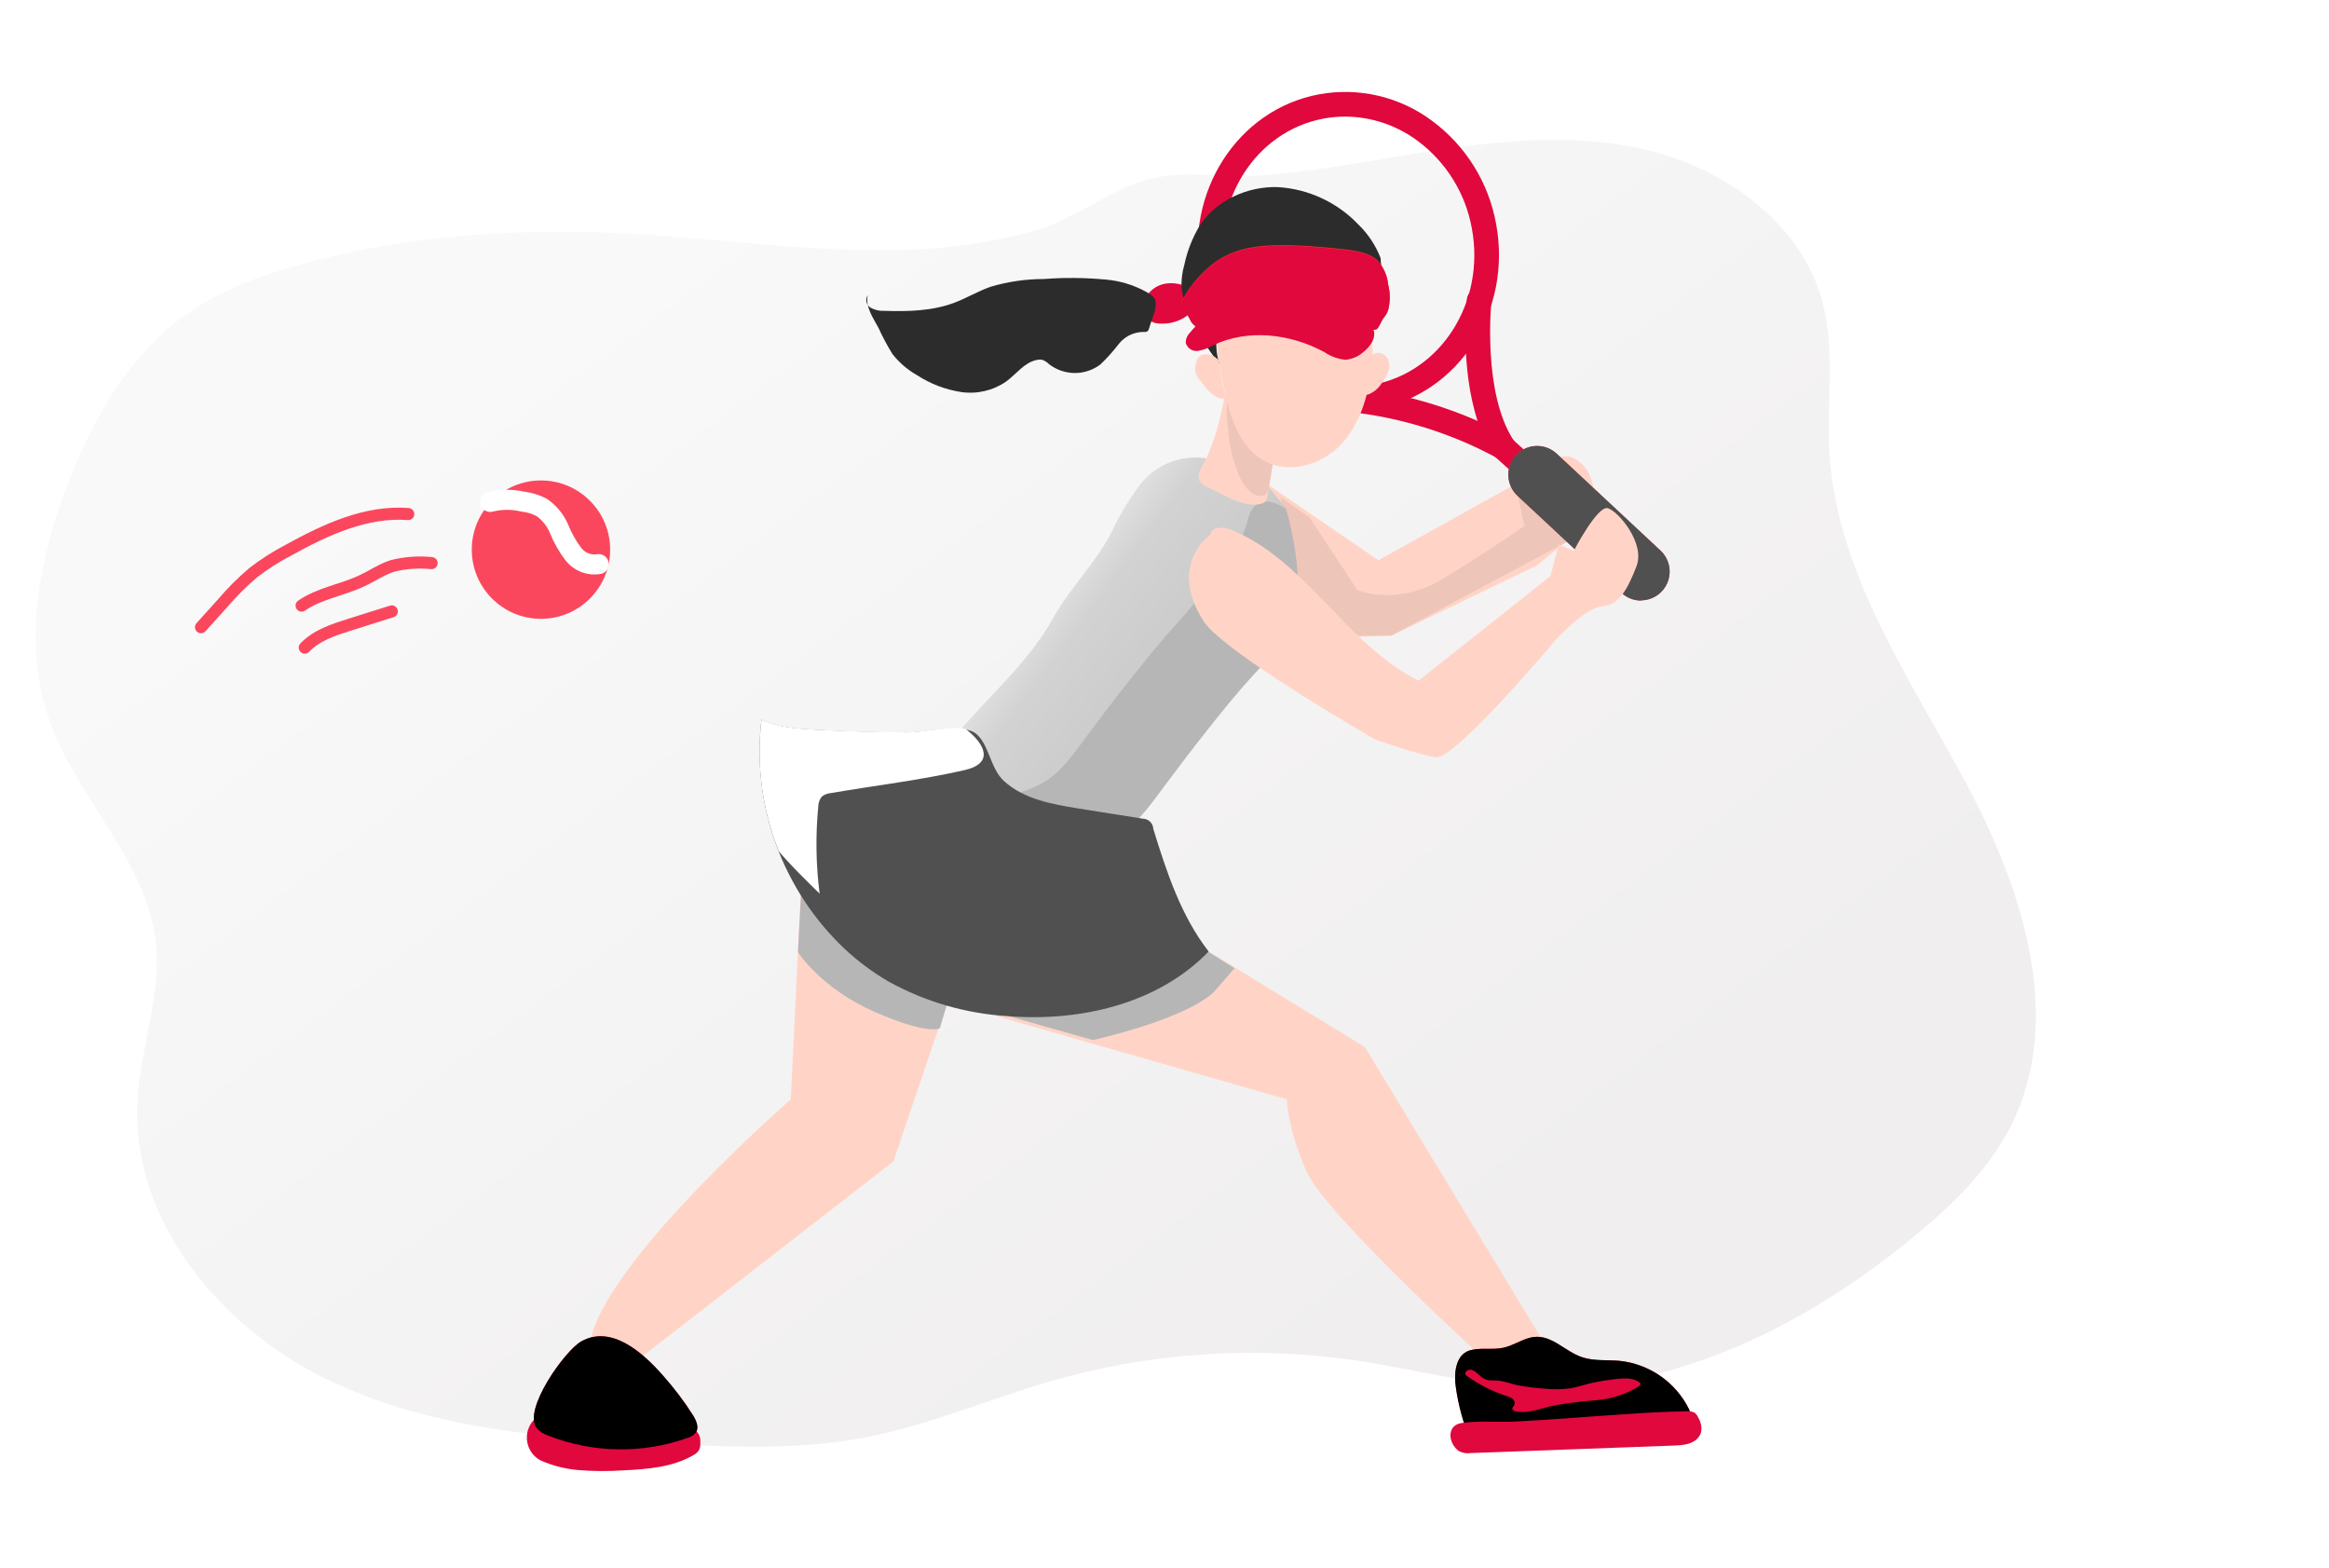 <svg width="260" height="175" viewBox="0 0 260 175" fill="none" xmlns="http://www.w3.org/2000/svg">
<mask id="mask0" mask-type="alpha" maskUnits="userSpaceOnUse" x="0" y="0" width="260" height="175">
<rect width="260" height="174.474" fill="#C4C4C4"/>
</mask>
<g mask="url(#mask0)">
<g filter="url(#filter0_dd)">
<path d="M102.987 29.887C93.064 30.206 83.181 28.747 73.269 28.137C60.565 27.385 47.672 28.137 35.412 31.557C30.977 32.799 26.583 34.407 22.821 37.069C16.552 41.508 12.499 48.468 9.712 55.65C6.349 64.199 4.468 73.837 7.535 82.478C10.601 91.118 18.427 98.095 19.401 107.271C20.034 113.193 17.652 119.013 17.338 124.94C16.637 138.124 26.458 150.07 38.319 155.884C50.18 161.698 63.762 162.604 76.957 163.214C84.195 163.544 91.514 163.812 98.616 162.456C105.717 161.099 112.454 158.147 119.425 156.14C130.555 152.947 142.242 152.187 153.692 153.912C159.853 154.841 165.923 156.488 172.147 156.853C188.078 157.782 203.438 150.139 215.738 139.976C219.956 136.494 223.997 132.595 226.465 127.716C232.524 115.747 227.799 101.207 221.461 89.386C215.123 77.565 207.018 65.932 206.231 52.543C205.901 46.906 206.898 41.144 205.439 35.672C203.028 26.684 194.228 20.551 185.125 18.573C176.023 16.595 166.573 18.049 157.391 19.576C152.5 20.391 147.587 21.252 142.634 21.588C138.394 21.879 133.731 20.881 129.713 22.158C125.49 23.498 121.808 26.547 117.356 27.806C112.668 29.077 107.843 29.776 102.987 29.887Z" fill="url(#paint0_linear)"/>
</g>
<path d="M132.782 32.121C132.014 31.72 131.147 31.552 130.285 31.637C129.856 31.681 129.441 31.816 129.068 32.032C128.695 32.248 128.372 32.541 128.119 32.891C127.876 33.247 127.736 33.664 127.717 34.095C127.698 34.526 127.8 34.954 128.011 35.33C128.161 35.593 128.385 35.807 128.655 35.946C128.957 36.076 129.284 36.136 129.613 36.122C130.586 36.161 131.546 35.894 132.36 35.358C133.494 34.555 134.303 32.868 132.782 32.121Z" fill="#E0083C"/>
<path d="M89.554 96.299L88.277 122.723C88.277 122.723 68.135 140.267 65.969 149.363L71.577 151.518L99.734 129.648L107.747 106.04C107.747 106.04 101.466 89.585 89.554 96.299Z" fill="url(#paint1_linear)"/>
<path d="M89.078 106.291C89.078 106.291 91.632 110.315 97.628 112.948C103.624 115.581 104.923 114.783 104.923 114.783L105.961 111.272L89.534 97.798L89.078 106.291Z" fill="#B6B6B6"/>
<path d="M130.053 103.23L152.362 116.875L172.311 149.791L166.68 152.607C166.68 152.607 148.03 135.718 145.842 130.737C143.653 125.755 143.676 122.723 143.676 122.723L111.188 113.41L130.053 103.23Z" fill="url(#paint2_linear)"/>
<path d="M122.016 116.1C122.016 116.1 132.304 113.82 135.53 110.714L137.81 108.086L132.681 104.854L119.161 108.086L112.789 111.671L112.566 113.427L122.016 116.1Z" fill="#B6B6B6"/>
<path d="M140.639 53.483L153.879 62.534L173.372 51.705C173.372 51.705 174.563 49.864 176.621 51.813C178.678 53.763 177.812 57.986 177.812 57.986L171.639 63.076L155.287 70.981L151.388 71.09L137.293 65.327C137.293 65.327 139.094 53.837 140.639 53.483Z" fill="url(#paint3_linear)"/>
<path d="M146.172 57.73L151.541 65.863C151.541 65.863 155.845 67.772 161.105 64.586C166.366 61.4 170.196 58.687 170.196 58.687L169.438 55.342L175.622 60.118L155.309 70.947H146.412L142.906 55.478L146.172 57.73Z" fill="url(#paint4_linear)"/>
<path d="M150.887 45.897C142.879 45.897 135.64 39.798 134.022 31.158C132.221 21.468 138.148 12.223 147.245 10.531C149.448 10.125 151.711 10.181 153.891 10.695C156.07 11.209 158.12 12.17 159.91 13.517C163.65 16.298 166.191 20.398 167.017 24.985C168.824 34.674 162.89 43.919 153.8 45.618C152.839 45.798 151.864 45.891 150.887 45.897ZM150.175 13.016C149.362 13.016 148.551 13.09 147.752 13.238C140.143 14.663 135.213 22.477 136.723 30.662C138.234 38.847 145.683 44.341 153.292 42.939C160.901 41.537 165.832 33.7 164.315 25.515C163.62 21.608 161.461 18.112 158.279 15.74C155.94 13.987 153.098 13.032 150.175 13.016Z" fill="#E0083C"/>
<path d="M172.414 54.31L167.159 51.146C161.999 48.339 156.335 46.578 150.493 45.965C150.314 45.947 150.139 45.894 149.98 45.808C149.821 45.722 149.681 45.606 149.567 45.466C149.453 45.326 149.367 45.165 149.316 44.992C149.264 44.819 149.247 44.638 149.265 44.458C149.283 44.278 149.337 44.104 149.422 43.945C149.508 43.786 149.624 43.646 149.764 43.532C149.904 43.417 150.065 43.332 150.238 43.28C150.411 43.228 150.593 43.211 150.772 43.23C155.664 43.75 160.446 45.017 164.953 46.986C162.987 41.001 163.711 33.779 163.751 33.409C163.769 33.229 163.823 33.055 163.909 32.896C163.995 32.738 164.112 32.597 164.252 32.483C164.392 32.37 164.554 32.285 164.727 32.233C164.9 32.182 165.081 32.165 165.261 32.184C165.441 32.202 165.615 32.256 165.774 32.342C165.933 32.428 166.073 32.545 166.187 32.685C166.3 32.825 166.385 32.987 166.437 33.16C166.488 33.333 166.505 33.514 166.486 33.694C166.486 33.797 165.466 43.891 169.011 49.209L172.414 54.31Z" fill="#E0083C"/>
<path d="M153.825 39.388C154.068 39.385 154.306 39.454 154.509 39.587C154.712 39.72 154.871 39.911 154.965 40.135C155.144 40.587 155.144 41.09 154.965 41.543C154.789 41.992 154.545 42.411 154.241 42.785C153.882 43.366 153.341 43.811 152.702 44.05C152.641 44.068 152.576 44.068 152.514 44.05C152.444 44.014 152.389 43.953 152.36 43.879C152.252 43.627 152.194 43.356 152.189 43.081C152.149 41.999 152.286 39.474 153.825 39.388Z" fill="url(#paint5_linear)"/>
<path d="M182.888 64.883C182.549 64.884 182.221 64.758 181.97 64.529L165.897 50.092C165.626 49.848 165.463 49.506 165.443 49.142C165.424 48.777 165.55 48.42 165.795 48.148C166.039 47.877 166.381 47.714 166.745 47.695C167.11 47.675 167.467 47.802 167.738 48.046L183.811 62.489C184.018 62.675 184.163 62.919 184.228 63.19C184.292 63.46 184.273 63.744 184.173 64.004C184.073 64.263 183.897 64.486 183.667 64.643C183.438 64.8 183.166 64.883 182.888 64.883Z" fill="#E0083C"/>
<path d="M183.202 67.037C182.391 67.038 181.611 66.73 181.019 66.177L169.414 55.347C169.105 55.061 168.854 54.717 168.678 54.334C168.501 53.952 168.402 53.538 168.385 53.117C168.369 52.696 168.435 52.276 168.581 51.881C168.727 51.485 168.949 51.123 169.235 50.813C169.521 50.504 169.865 50.253 170.247 50.077C170.63 49.9 171.043 49.801 171.464 49.784C171.885 49.767 172.306 49.834 172.701 49.98C173.096 50.125 173.459 50.347 173.769 50.633L185.373 61.463C185.843 61.903 186.169 62.473 186.311 63.101C186.452 63.728 186.401 64.384 186.165 64.982C185.93 65.581 185.519 66.095 184.988 66.457C184.456 66.819 183.828 67.013 183.185 67.014L183.202 67.037Z" fill="#FF2D2D"/>
<path d="M183.202 67.037C182.391 67.038 181.611 66.73 181.019 66.177L169.414 55.347C169.105 55.061 168.854 54.717 168.678 54.334C168.501 53.952 168.402 53.538 168.385 53.117C168.369 52.696 168.435 52.276 168.581 51.881C168.727 51.485 168.949 51.123 169.235 50.813C169.521 50.504 169.865 50.253 170.247 50.077C170.63 49.9 171.043 49.801 171.464 49.784C171.885 49.767 172.306 49.834 172.701 49.98C173.096 50.125 173.459 50.347 173.769 50.633L185.373 61.463C185.843 61.903 186.169 62.473 186.311 63.101C186.452 63.728 186.401 64.384 186.165 64.982C185.93 65.581 185.519 66.095 184.988 66.457C184.456 66.819 183.828 67.013 183.185 67.014L183.202 67.037Z" fill="#505050"/>
<path d="M154.128 28.821C153.588 27.409 152.746 26.133 151.66 25.082C149.299 22.592 146.08 21.092 142.655 20.887C139.263 20.779 135.775 22.352 133.923 25.196C133.114 26.546 132.536 28.022 132.213 29.562C131.963 30.414 131.859 31.302 131.905 32.189C132.028 33.058 132.282 33.904 132.657 34.697C133.522 36.844 134.699 38.851 136.151 40.653C135.53 38.864 135.65 36.515 136.864 35.056C138.132 33.625 139.84 32.656 141.72 32.303C142.961 32.001 144.257 32.001 145.499 32.303C146.586 32.656 147.619 33.161 148.565 33.802L151.917 35.849C152.857 36.419 153.53 36.989 154.014 35.706C154.38 34.573 154.572 33.391 154.584 32.201C154.63 31.032 154.128 29.927 154.128 28.821Z" fill="#2D2C2C"/>
<path d="M123.461 31.209C121.153 30.991 118.83 30.97 116.518 31.146C114.515 31.147 112.523 31.437 110.602 32.007C109.2 32.491 107.918 33.272 106.533 33.797C104.059 34.72 101.352 34.788 98.713 34.697C98.176 34.728 97.641 34.604 97.174 34.338C97.062 34.267 96.966 34.175 96.891 34.067C96.815 33.959 96.762 33.837 96.734 33.709C96.706 33.58 96.704 33.447 96.727 33.317C96.751 33.187 96.8 33.063 96.872 32.953C96.592 34.235 97.442 35.444 98.069 36.595C98.529 37.606 99.052 38.586 99.636 39.53C100.385 40.48 101.31 41.275 102.36 41.873C103.848 42.843 105.525 43.486 107.279 43.76C109.051 44.024 110.856 43.605 112.329 42.585C113.469 41.748 114.358 40.454 115.749 40.18C115.962 40.126 116.186 40.126 116.399 40.18C116.663 40.287 116.904 40.446 117.106 40.648C117.925 41.283 118.932 41.631 119.97 41.638C121.007 41.644 122.018 41.308 122.845 40.682C123.585 39.976 124.269 39.214 124.891 38.402C125.206 38.002 125.603 37.675 126.055 37.443C126.508 37.211 127.005 37.079 127.513 37.057C127.735 37.057 127.992 37.097 128.146 36.937C128.212 36.851 128.258 36.752 128.283 36.646C128.505 35.843 129.018 34.783 129.029 33.945C129.029 33.209 128.676 33.021 128.043 32.628C126.636 31.831 125.072 31.347 123.461 31.209Z" fill="#2D2C2C"/>
<path d="M136.331 51.625C134.771 51.012 133.055 50.917 131.436 51.354C129.818 51.792 128.383 52.738 127.343 54.053C126.125 55.664 125.073 57.395 124.202 59.217C122.493 62.745 119.495 65.549 117.597 68.992C115.111 73.501 111.059 77.16 107.634 81.013C106.357 82.449 108.54 85.424 109.024 87.22C109.769 89.763 111.459 91.926 113.747 93.264C116.034 94.603 118.747 95.016 121.33 94.418C125.89 93.278 126.995 91.791 129.754 88.069C132.359 84.546 136.873 78.676 139.825 75.45C141.746 73.341 144.1 71.34 144.676 68.553C145.588 64.187 143.787 57.125 143.484 56.692C143.268 56.373 141.022 53.62 140.663 53.461C139.21 52.828 137.785 52.189 136.331 51.625Z" fill="#B6B6B6"/>
<path d="M136.331 51.625C134.771 51.012 133.055 50.917 131.436 51.354C129.818 51.792 128.383 52.738 127.343 54.053C126.125 55.664 125.073 57.395 124.202 59.217C122.493 62.745 119.495 65.549 117.597 68.992C115.111 73.501 111.059 77.16 107.634 81.013C106.357 82.449 108.54 85.424 109.024 87.22C110.409 92.384 107.537 90.07 112.723 88.759C117.283 87.619 118.389 86.137 121.147 82.409C123.752 78.892 128.266 73.022 131.219 69.79C133.14 67.687 138.628 61.098 139.233 58.311C140.139 53.945 143.758 57.108 143.456 56.675C143.239 56.356 140.994 53.603 140.635 53.443C139.21 52.828 137.785 52.189 136.331 51.625Z" fill="url(#paint6_linear)"/>
<path d="M136.768 43.891C136.323 46.467 135.536 49.67 134.248 51.944C133.952 52.469 133.638 53.084 133.906 53.654C134.106 53.984 134.414 54.234 134.778 54.361C136.557 55.176 138.819 56.709 140.712 56.253C140.895 56.221 141.067 56.145 141.213 56.031C141.353 55.869 141.446 55.672 141.481 55.461C141.721 54.555 141.738 52.309 141.966 51.403C142.008 51.266 142.008 51.118 141.966 50.981C141.896 50.835 141.78 50.717 141.635 50.645C139.925 49.505 139.407 47.664 138.306 45.891C138.09 45.504 136.819 44.364 136.768 43.891Z" fill="url(#paint7_linear)"/>
<path d="M138.31 53.068C138.597 53.771 139.035 54.403 139.592 54.92C140.116 55.364 141.006 55.592 141.427 55.057C141.571 54.834 141.657 54.58 141.678 54.316L142.191 51.227C142.292 50.764 142.318 50.289 142.265 49.819C142.159 49.352 141.966 48.909 141.695 48.513C140.977 47.339 140.103 46.267 139.096 45.327C138.87 45.105 138.615 44.913 138.338 44.757C136.338 43.714 137.022 46.764 137.107 47.841C137.206 49.639 137.613 51.407 138.31 53.068Z" fill="url(#paint8_linear)"/>
<path d="M135.12 59.679C135.206 58.784 136.528 58.778 137.36 59.109C145.756 62.466 150.282 71.933 158.364 75.991L173.086 64.312L174.021 60.779L175.685 61.497C175.685 61.497 178.352 56.367 179.509 56.732C180.667 57.097 183.699 60.63 182.684 63.23C181.67 65.829 180.735 67.561 178.786 67.71C176.836 67.858 173.445 71.699 173.445 71.699C173.445 71.699 162.399 84.831 160.307 84.529C158.215 84.227 153.593 82.58 153.593 82.58C153.593 82.58 136.682 72.891 134.385 69.368C130.264 62.99 135.12 59.679 135.12 59.679Z" fill="url(#paint9_linear)"/>
<path d="M101.386 81.771C97.894 81.771 94.4 81.668 90.904 81.463C88.892 81.355 86.823 81.207 85.005 80.323C84.451 85.031 85.007 89.803 86.63 94.257C88.252 98.711 90.895 102.723 94.347 105.972C95.826 107.345 97.453 108.552 99.197 109.568C103.322 111.845 107.905 113.168 112.608 113.438C120.662 114.054 129.326 112.036 134.928 106.211C131.828 102.221 130.232 97.331 128.75 92.532C128.74 92.233 128.617 91.948 128.405 91.737C128.193 91.525 127.909 91.402 127.61 91.392L120.4 90.252C117.425 89.773 114.261 89.203 112.05 87.157C110.539 85.755 110.408 83.042 108.926 81.879C107.444 80.716 103.232 81.782 101.386 81.771Z" fill="#505050"/>
<path d="M59.897 159.401C60.256 159.809 60.722 160.109 61.242 160.267C66.208 162.209 71.707 162.298 76.734 160.518C77.107 160.422 77.44 160.21 77.686 159.914C78.067 159.344 77.725 158.568 77.361 157.976C76.356 156.4 75.225 154.907 73.981 153.513C71.838 151.073 68.281 147.813 64.861 149.751C63.02 150.828 58.369 157.349 59.897 159.401Z" fill="#FF2D2D"/>
<path d="M64.45 164.091C66.168 164.236 67.894 164.249 69.614 164.131C72.31 164 75.114 163.783 77.428 162.421C77.681 162.289 77.895 162.092 78.049 161.851C78.165 161.578 78.209 161.28 78.174 160.985C78.198 160.78 78.178 160.572 78.115 160.376C78.052 160.179 77.948 159.998 77.81 159.845C77.618 159.74 77.406 159.677 77.188 159.66C76.969 159.643 76.75 159.673 76.544 159.748C74.282 160.101 71.984 160.168 69.705 159.948C67.984 159.931 66.276 159.655 64.638 159.127C63.498 158.694 62.398 157.987 61.167 157.879C60.927 157.848 60.683 157.863 60.449 157.924C60.272 157.985 60.107 158.074 59.958 158.186C59.628 158.433 59.355 158.748 59.158 159.11C58.961 159.472 58.846 159.873 58.818 160.284C58.783 160.831 58.904 161.376 59.166 161.857C59.429 162.339 59.822 162.736 60.3 163.003C61.615 163.588 63.017 163.956 64.45 164.091Z" fill="#E0083C"/>
<path d="M163.996 150.771C162.52 151.273 162.286 153.268 162.52 154.812C162.805 156.889 163.362 158.918 164.178 160.848C171.848 160.985 179.518 160.604 187.137 159.708C187.427 159.714 187.716 159.657 187.982 159.541C188.249 159.425 188.487 159.253 188.681 159.036C189.017 158.517 188.807 157.833 188.539 157.275C187.803 155.798 186.705 154.531 185.348 153.592C183.99 152.653 182.418 152.073 180.776 151.906C179.408 151.78 177.994 151.946 176.683 151.524C174.574 150.851 173.07 148.702 170.739 149.341C169.741 149.614 168.875 150.207 167.843 150.441C166.606 150.72 165.164 150.378 163.996 150.771Z" fill="#FF2D2D"/>
<path d="M59.897 159.401C60.256 159.809 60.722 160.109 61.242 160.267C66.208 162.209 71.707 162.298 76.734 160.518C77.107 160.422 77.44 160.21 77.686 159.914C78.067 159.344 77.725 158.568 77.361 157.976C76.356 156.4 75.225 154.907 73.981 153.513C71.838 151.073 68.281 147.813 64.861 149.751C63.02 150.828 58.369 157.349 59.897 159.401Z" fill="url(#paint10_linear)"/>
<path d="M163.996 150.771C162.52 151.273 162.286 153.268 162.52 154.812C162.805 156.889 163.362 158.918 164.178 160.848C171.848 160.985 179.518 160.604 187.137 159.708C187.427 159.714 187.716 159.657 187.982 159.541C188.249 159.425 188.487 159.253 188.681 159.036C189.017 158.517 188.807 157.833 188.539 157.275C187.803 155.798 186.705 154.531 185.348 153.592C183.99 152.653 182.418 152.073 180.776 151.906C179.408 151.78 177.994 151.946 176.683 151.524C174.574 150.851 173.07 148.702 170.739 149.341C169.741 149.614 168.875 150.207 167.843 150.441C166.606 150.72 165.164 150.378 163.996 150.771Z" fill="url(#paint11_linear)"/>
<path d="M188.334 157.537C188.621 157.505 188.91 157.559 189.166 157.69C189.359 157.837 189.507 158.034 189.594 158.26C189.892 158.746 190.001 159.324 189.902 159.885C189.802 160.217 189.603 160.512 189.332 160.728C188.631 161.298 187.667 161.332 186.773 161.367L164.133 162.205C163.696 162.267 163.251 162.187 162.862 161.977C161.671 161.127 161.455 159.127 163.136 158.853C165.057 158.562 167.177 158.779 169.121 158.682C173.264 158.483 177.402 158.112 181.54 157.856C183.786 157.69 186.06 157.576 188.334 157.537Z" fill="#E0083C"/>
<path d="M172.49 155.018C173.41 155.109 174.337 155.097 175.255 154.983C176.03 154.858 176.782 154.596 177.535 154.413C178.415 154.215 179.305 154.065 180.202 153.963C181.16 153.843 182.214 153.741 183.006 154.288C183.052 154.315 183.091 154.352 183.12 154.396C183.189 154.539 183.046 154.693 182.915 154.778C181.465 155.664 179.823 156.19 178.127 156.311C176.44 156.428 174.761 156.649 173.1 156.973C171.812 157.286 170.507 157.822 169.207 157.542C169.042 157.508 168.848 157.423 168.831 157.257C168.814 157.092 168.974 156.984 169.042 156.841C169.093 156.724 169.103 156.592 169.07 156.468C169.037 156.344 168.963 156.234 168.86 156.157C168.654 156.003 168.42 155.892 168.17 155.833C166.608 155.32 165.132 154.575 163.793 153.621C163.686 153.56 163.606 153.46 163.57 153.342C163.569 153.289 163.581 153.237 163.603 153.189C163.626 153.142 163.66 153.1 163.701 153.068C164.34 152.498 165.041 153.49 165.503 153.798C166.073 154.191 166.557 154.06 167.212 154.111C168.045 154.18 168.871 154.556 169.698 154.681C170.622 154.844 171.554 154.957 172.49 155.018Z" fill="#E0083C"/>
<path d="M60.391 69.078C64.656 69.078 68.114 65.62 68.114 61.355C68.114 57.089 64.656 53.631 60.391 53.631C56.126 53.631 52.668 57.089 52.668 61.355C52.668 65.62 56.126 69.078 60.391 69.078Z" fill="#FB475D"/>
<path d="M54.727 56.025C55.909 55.726 57.146 55.714 58.334 55.991C59.088 56.073 59.819 56.297 60.489 56.652C61.362 57.268 62.04 58.12 62.444 59.109C62.845 60.093 63.374 61.021 64.017 61.867C64.344 62.287 64.778 62.611 65.273 62.806C65.769 63 66.307 63.058 66.833 62.973" stroke="white" stroke-width="2.24" stroke-miterlimit="10" stroke-linecap="round"/>
<path d="M22.441 70.013L24.841 67.351C25.887 66.121 27.031 64.977 28.261 63.931C29.5 62.974 30.822 62.13 32.211 61.406C36.343 59.126 40.868 57.017 45.576 57.382" stroke="#FB475D" stroke-width="1.35" stroke-miterlimit="10" stroke-linecap="round"/>
<path d="M48.183 62.859C46.721 62.708 45.243 62.814 43.817 63.173C42.603 63.555 41.537 64.313 40.398 64.832C38.197 65.874 35.672 66.222 33.672 67.602" stroke="#FB475D" stroke-width="1.35" stroke-miterlimit="10" stroke-linecap="round"/>
<path d="M34.023 72.292C35.329 70.919 37.221 70.303 39.028 69.733L43.736 68.251" stroke="#FB475D" stroke-width="1.35" stroke-miterlimit="10" stroke-linecap="round"/>
<path d="M153.092 41.223C152.721 44.284 151.792 47.419 149.672 49.648C147.552 51.876 143.972 52.942 141.248 51.506C138.752 50.2 137.577 47.299 136.916 44.558C136.916 44.518 136.916 44.483 136.916 44.449C136.545 43.029 136.247 41.591 136.021 40.14C135.56 36.823 135.89 33.495 139.242 31.836C141.097 30.951 143.169 30.624 145.206 30.893C147.243 31.162 149.159 32.016 150.721 33.352C151.468 33.988 152.086 34.762 152.539 35.632C153.343 37.342 153.32 39.337 153.092 41.223Z" fill="url(#paint12_linear)"/>
<path d="M136.882 44.449C136.745 44.506 136.595 44.523 136.448 44.501C135.422 44.398 134.636 43.361 133.952 42.443C133.697 42.188 133.522 41.864 133.447 41.511C133.372 41.158 133.401 40.791 133.53 40.454C133.591 40.213 133.708 39.99 133.872 39.804C133.976 39.697 134.109 39.622 134.254 39.587C134.516 39.526 134.789 39.526 135.05 39.59C135.311 39.653 135.554 39.777 135.759 39.952C135.845 40.013 135.927 40.08 136.004 40.152C136.224 41.598 136.517 43.032 136.882 44.449Z" fill="url(#paint13_linear)"/>
<path d="M154.964 34.572C155.205 33.637 155.205 32.656 154.964 31.722C154.87 30.751 154.471 29.835 153.824 29.106C152.866 28.188 151.282 27.966 149.834 27.8C146.414 27.464 141.393 26.928 138.224 27.988C136.754 28.448 135.424 29.269 134.354 30.377C133.357 31.325 132.53 32.438 131.909 33.665C131.709 34.042 132.724 35.244 132.849 35.643C132.93 35.831 133.047 36 133.194 36.142C133.341 36.284 133.514 36.395 133.704 36.47C134.952 37.04 136.474 36.812 137.808 36.566C139.142 36.321 140.339 36.219 141.638 36.082C142.938 35.945 144.22 35.86 145.514 35.797C148.05 35.683 150.552 36.589 153.083 36.743C153.293 36.792 153.514 36.77 153.71 36.681C153.881 36.606 154.343 35.575 154.457 35.444C154.682 35.19 154.855 34.893 154.964 34.572Z" fill="#FF2D2D"/>
<path d="M154.964 34.635C155.205 33.7 155.205 32.719 154.964 31.785C154.874 30.813 154.474 29.896 153.824 29.169C152.866 28.251 151.282 28.029 149.834 27.863C146.414 27.527 141.393 26.991 138.224 28.046C136.754 28.506 135.424 29.327 134.354 30.434C133.357 31.383 132.53 32.495 131.909 33.723C131.709 34.105 132.724 35.302 132.849 35.701C132.929 35.889 133.046 36.059 133.193 36.201C133.339 36.343 133.513 36.454 133.704 36.527C134.952 37.131 136.474 36.869 137.808 36.63C139.142 36.39 140.339 36.276 141.638 36.145C142.938 36.014 144.22 35.917 145.514 35.86C148.05 35.74 150.552 36.647 153.083 36.801C153.292 36.854 153.514 36.834 153.71 36.744C153.881 36.669 154.343 35.604 154.457 35.501C154.682 35.249 154.854 34.955 154.964 34.635Z" fill="#E0083C"/>
<path d="M132.857 37.114C132.551 37.415 132.375 37.824 132.367 38.254C132.443 38.543 132.621 38.795 132.868 38.964C133.116 39.132 133.415 39.206 133.712 39.172C134.306 39.081 134.875 38.873 135.388 38.562C139.275 36.675 144.046 37.245 147.848 39.303C148.55 39.786 149.364 40.08 150.213 40.158C150.939 40.094 151.626 39.801 152.174 39.32C152.966 38.704 153.69 37.701 153.313 36.761C153.04 36.228 152.588 35.808 152.037 35.575C149.369 34.127 146.611 33.694 143.624 33.597C140.968 33.512 138.785 33.17 136.243 34.418C134.934 35.062 133.779 35.982 132.857 37.114Z" fill="#E0083C"/>
<path d="M107.659 85.972C102.763 87.083 97.696 87.682 92.749 88.531C92.381 88.559 92.03 88.695 91.74 88.924C91.483 89.248 91.344 89.65 91.347 90.064C91.034 93.29 91.086 96.54 91.501 99.754C89.933 98.226 88.366 96.687 86.941 95.034C85.071 90.365 84.406 85.3 85.009 80.306C86.827 81.184 88.896 81.338 90.902 81.446C94.394 81.632 97.89 81.735 101.39 81.754C102.894 81.754 105.887 81.03 107.785 81.361C109.854 82.945 111.13 85.18 107.659 85.972Z" fill="url(#paint14_linear)"/>
</g>
<defs>
<filter id="filter0_dd" x="-14.016" y="-2.387" width="254.286" height="176.868" filterUnits="userSpaceOnUse" color-interpolation-filters="sRGB">
<feFlood flood-opacity="0" result="BackgroundImageFix"/>
<feColorMatrix in="SourceAlpha" type="matrix" values="0 0 0 0 0 0 0 0 0 0 0 0 0 0 0 0 0 0 127 0"/>
<feOffset dx="3" dy="3"/>
<feGaussianBlur stdDeviation="4"/>
<feColorMatrix type="matrix" values="0 0 0 0 0.367 0 0 0 0 0.367 0 0 0 0 0.367 0 0 0 0.4 0"/>
<feBlend mode="normal" in2="BackgroundImageFix" result="effect1_dropShadow"/>
<feColorMatrix in="SourceAlpha" type="matrix" values="0 0 0 0 0 0 0 0 0 0 0 0 0 0 0 0 0 0 127 0"/>
<feOffset dx="-5" dy="-5"/>
<feGaussianBlur stdDeviation="7.5"/>
<feColorMatrix type="matrix" values="0 0 0 0 1 0 0 0 0 1 0 0 0 0 1 0 0 0 1 0"/>
<feBlend mode="normal" in2="effect1_dropShadow" result="effect2_dropShadow"/>
<feBlend mode="normal" in="SourceGraphic" in2="effect2_dropShadow" result="shape"/>
</filter>
<linearGradient id="paint0_linear" x1="93.558" y1="15.425" x2="181.335" y2="133.166" gradientUnits="userSpaceOnUse">
<stop stop-color="#F9F9F9"/>
<stop offset="1" stop-color="#F0EEEE"/>
</linearGradient>
<linearGradient id="paint1_linear" x1="14918.7" y1="21641.8" x2="15682.4" y2="21641.8" gradientUnits="userSpaceOnUse">
<stop stop-color="#FFD4C7"/>
<stop offset="0.42" stop-color="#EAD4D0"/>
<stop offset="1" stop-color="#FAD0BE"/>
</linearGradient>
<linearGradient id="paint2_linear" x1="21841.1" y1="18824.8" x2="22958.5" y2="18824.8" gradientUnits="userSpaceOnUse">
<stop stop-color="#FFD4C7"/>
<stop offset="0.42" stop-color="#EAD4D0"/>
<stop offset="1" stop-color="#FAD0BE"/>
</linearGradient>
<linearGradient id="paint3_linear" x1="14606.6" y1="7699.2" x2="15350.6" y2="7699.2" gradientUnits="userSpaceOnUse">
<stop stop-color="#FFD4C7"/>
<stop offset="0.42" stop-color="#EAD4D0"/>
<stop offset="1" stop-color="#FAD0BE"/>
</linearGradient>
<linearGradient id="paint4_linear" x1="11773.8" y1="5972.41" x2="12371.9" y2="5972.41" gradientUnits="userSpaceOnUse">
<stop stop-color="#EEC6B9"/>
<stop offset="0.42" stop-color="#EAD4D0"/>
<stop offset="1" stop-color="#FAD0BE"/>
</linearGradient>
<linearGradient id="paint5_linear" x1="1188.79" y1="1812.11" x2="1242.09" y2="1812.11" gradientUnits="userSpaceOnUse">
<stop stop-color="#FFD4C7"/>
<stop offset="0.42" stop-color="#EAD4D0"/>
<stop offset="1" stop-color="#FAD0BE"/>
</linearGradient>
<linearGradient id="paint6_linear" x1="153.18" y1="92.908" x2="97.921" y2="51.762" gradientUnits="userSpaceOnUse">
<stop offset="0.02" stop-color="white" stop-opacity="0"/>
<stop offset="0.58" stop-color="white" stop-opacity="0.39"/>
<stop offset="0.68" stop-color="white" stop-opacity="0.68"/>
<stop offset="1" stop-color="white"/>
</linearGradient>
<linearGradient id="paint7_linear" x1="3046.46" y1="4762.78" x2="3196.23" y2="4762.78" gradientUnits="userSpaceOnUse">
<stop stop-color="#FFD4C7"/>
<stop offset="0.42" stop-color="#EAD4D0"/>
<stop offset="1" stop-color="#FAD0BE"/>
</linearGradient>
<linearGradient id="paint8_linear" x1="2044.6" y1="4148.95" x2="2142.69" y2="4148.95" gradientUnits="userSpaceOnUse">
<stop stop-color="#EEC6B9"/>
<stop offset="0.42" stop-color="#EAD4D0"/>
<stop offset="1" stop-color="#FAD0BE"/>
</linearGradient>
<linearGradient id="paint9_linear" x1="17965.8" y1="10605.3" x2="18882.8" y2="10605.3" gradientUnits="userSpaceOnUse">
<stop stop-color="#FFD4C7"/>
<stop offset="0.42" stop-color="#EAD4D0"/>
<stop offset="1" stop-color="#FAD0BE"/>
</linearGradient>
<linearGradient id="paint10_linear" x1="2106.98" y1="4483.78" x2="2240.98" y2="3898.83" gradientUnits="userSpaceOnUse">
<stop stop-opacity="0"/>
<stop offset="0.99"/>
</linearGradient>
<linearGradient id="paint11_linear" x1="8227.69" y1="4066.05" x2="8205.94" y2="3556.1" gradientUnits="userSpaceOnUse">
<stop stop-opacity="0"/>
<stop offset="0.99"/>
</linearGradient>
<linearGradient id="paint12_linear" x1="6312.47" y1="8129.13" x2="6630.07" y2="8129.13" gradientUnits="userSpaceOnUse">
<stop stop-color="#FFD4C7"/>
<stop offset="0.42" stop-color="#EAD4D0"/>
<stop offset="1" stop-color="#FAD0BE"/>
</linearGradient>
<linearGradient id="paint13_linear" x1="1368.9" y1="1923.45" x2="1432.43" y2="1923.45" gradientUnits="userSpaceOnUse">
<stop stop-color="#FFD4C7"/>
<stop offset="0.42" stop-color="#EAD4D0"/>
<stop offset="1" stop-color="#FAD0BE"/>
</linearGradient>
<linearGradient id="paint14_linear" x1="4587.15" y1="4637.78" x2="3727.02" y2="2047.02" gradientUnits="userSpaceOnUse">
<stop offset="0.02" stop-color="white" stop-opacity="0"/>
<stop offset="0.58" stop-color="white" stop-opacity="0.39"/>
<stop offset="0.68" stop-color="white" stop-opacity="0.68"/>
<stop offset="1" stop-color="white"/>
</linearGradient>
</defs>
</svg>
